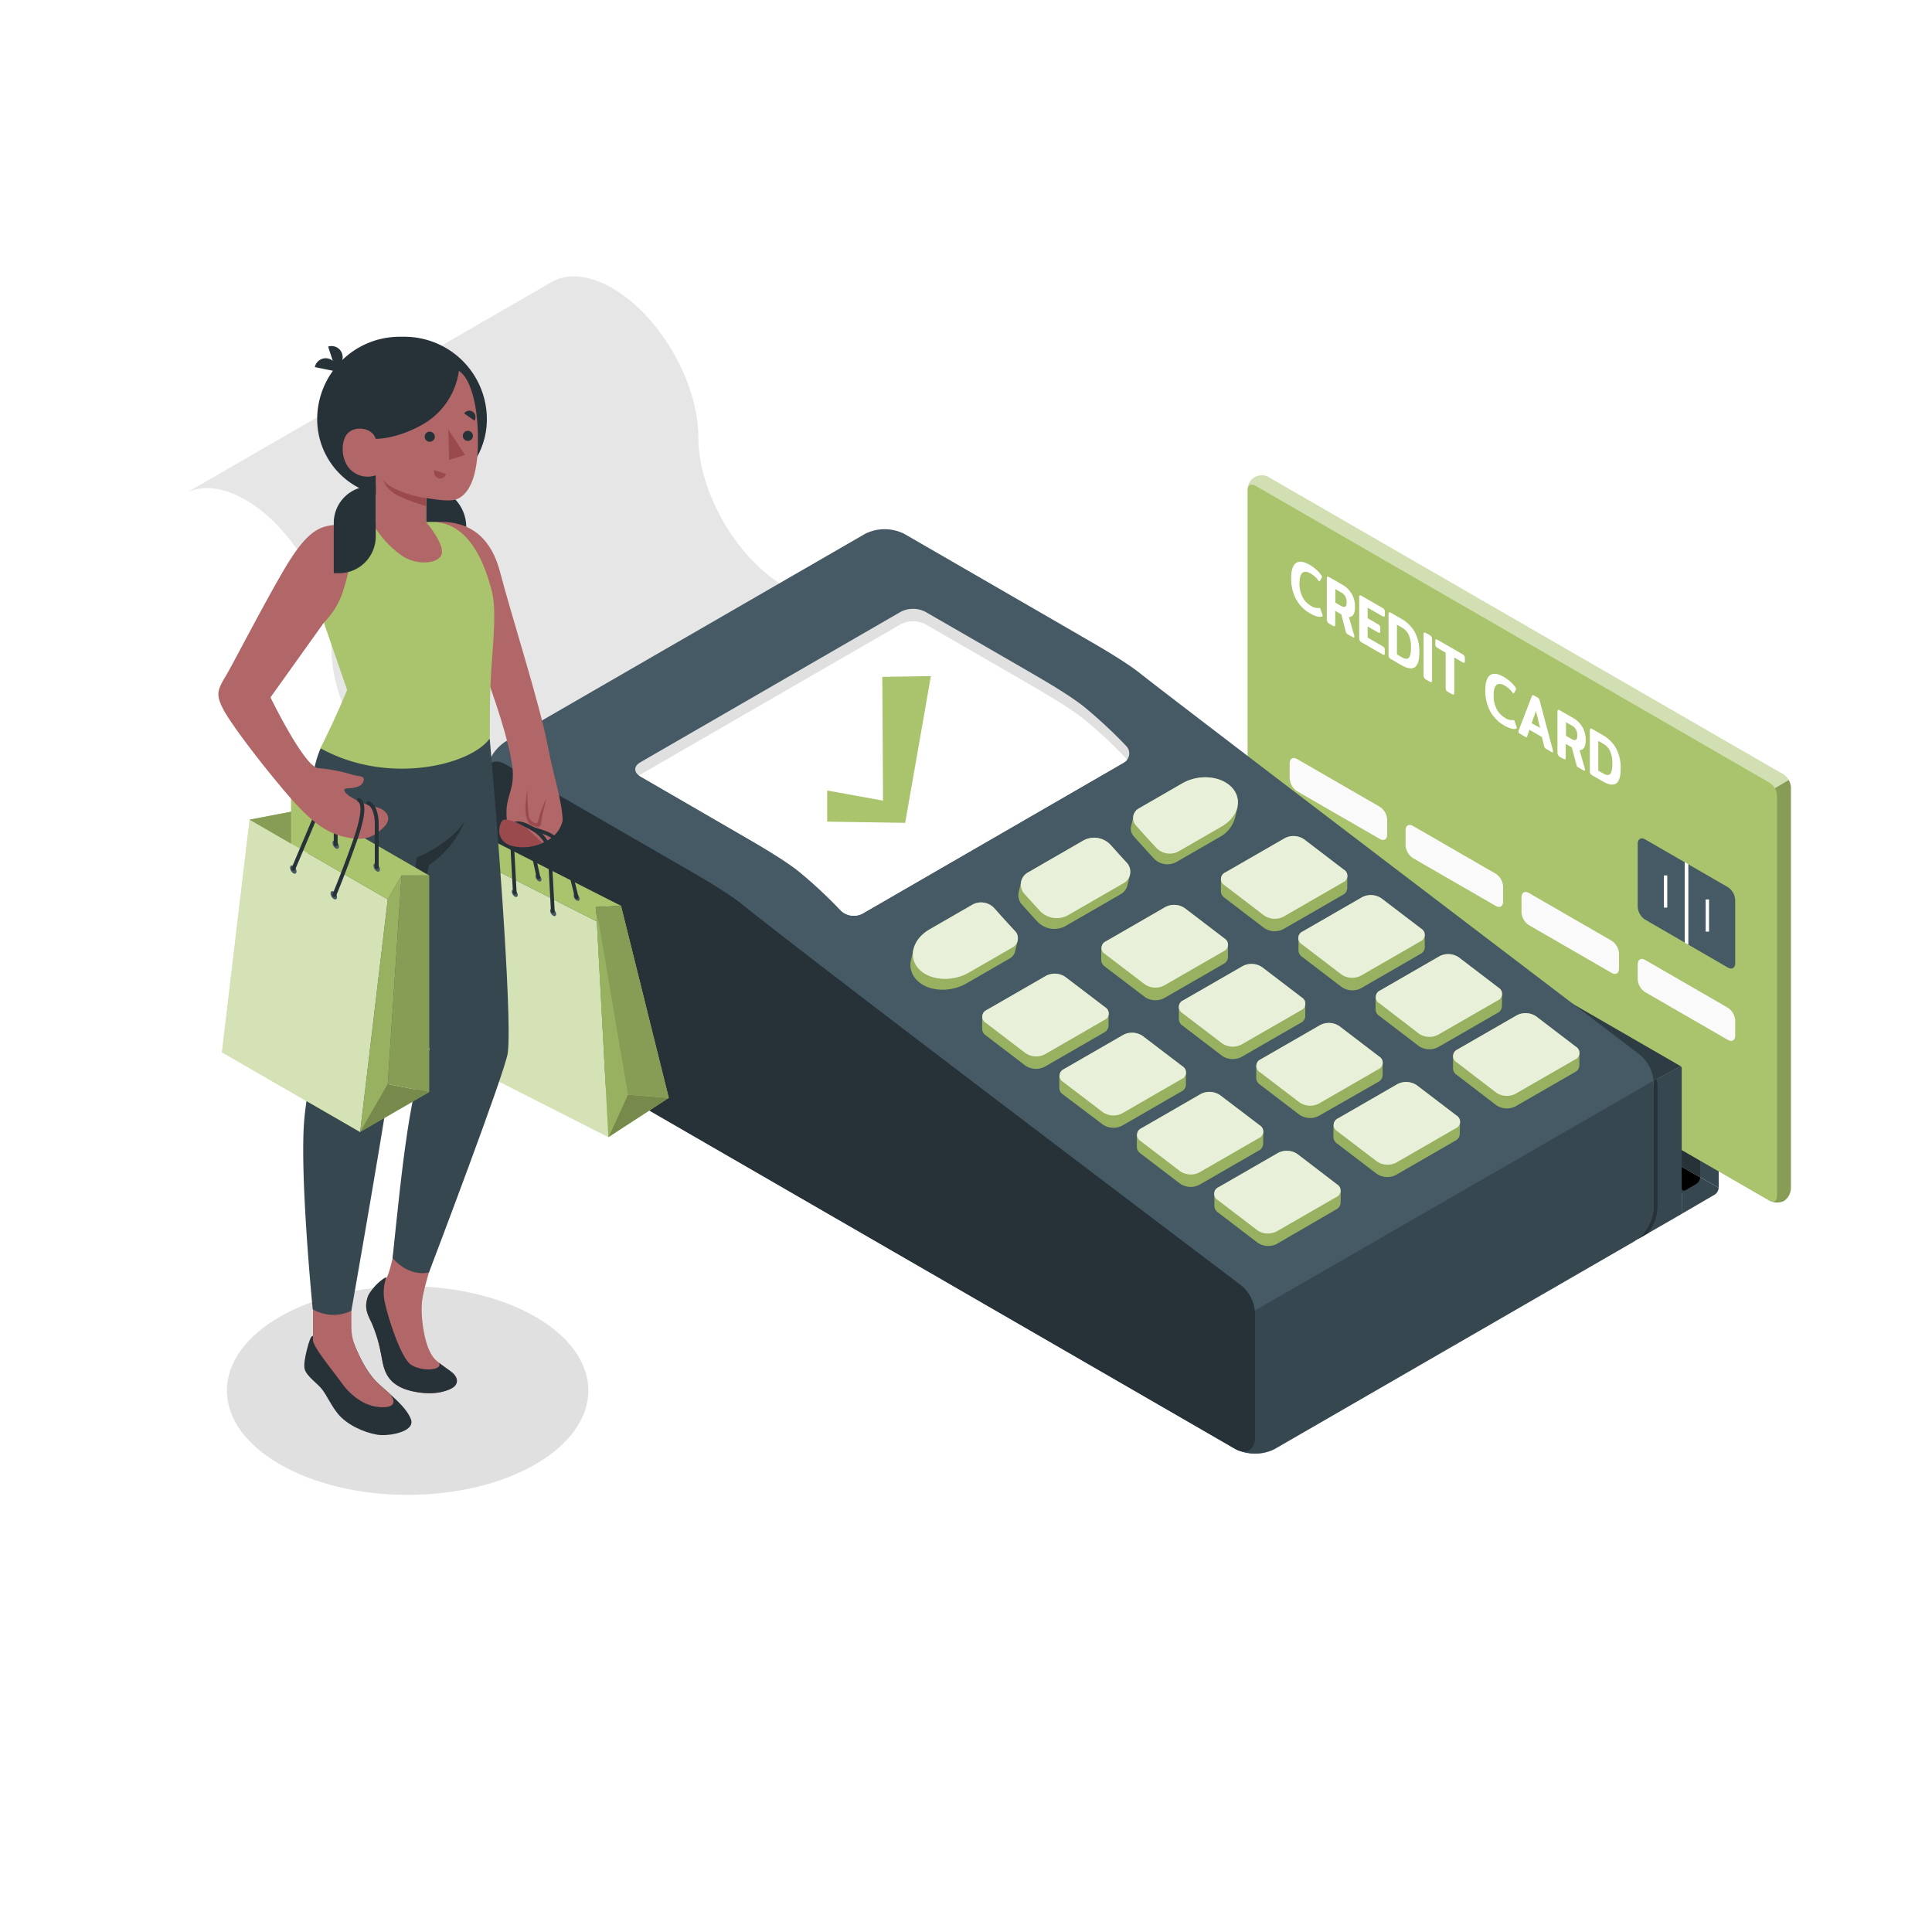 <svg class="animated" id="freepik_stories-credit-card-payment" xmlns="http://www.w3.org/2000/svg" xmlns:xlink="http://www.w3.org/1999/xlink" viewBox="0 0 500 500" version="1.1" xmlns:svgjs="http://svgjs.com/svgjs"><style>svg#freepik_stories-credit-card-payment:not(.animated) .animable {opacity: 0;}svg#freepik_stories-credit-card-payment.animated #freepik--Device--inject-7 {animation: 1s 1 forwards cubic-bezier(.36,-0.01,.5,1.38) slideRight,3s Infinite  linear shake;animation-delay: 0s,1s;}            @keyframes slideRight {                0% {                    opacity: 0;                    transform: translateX(30px);                }                100% {                    opacity: 1;                    transform: translateX(0);                }            }                    @keyframes shake {                10%, 90% {                    transform: translate3d(-1px, 0, 0);                  }                  20%, 80% {                    transform: translate3d(2px, 0, 0);                  }                  30%, 50%, 70% {                    transform: translate3d(-4px, 0, 0);                  }                  40%, 60% {                    transform: translate3d(4px, 0, 0);                  }            }        .animator-hidden { display: none; }</style><g id="freepik--Floor--inject-7" style="transform-origin: 251.85px 327.38px 0px;" class="animable animator-hidden"><ellipse id="freepik--floor--inject-7" cx="251.85" cy="327.38" rx="220.66" ry="120.67" style="fill: rgb(245, 245, 245); transform-origin: 251.85px 327.38px 0px;" class="animable"></ellipse></g><g id="freepik--Shadow--inject-7" style="transform-origin: 105.49px 359.87px 0px;" class="animable"><ellipse id="freepik--shadow--inject-7" cx="105.49" cy="359.87" rx="46.77" ry="27" style="fill: rgb(224, 224, 224); transform-origin: 105.49px 359.87px 0px;" class="animable"></ellipse></g><g id="freepik--Device--inject-7" style="transform-origin: 255.81px 223.877px 0px;" class="animable animator-active"><g id="freepik--device--inject-7" style="transform-origin: 255.81px 223.877px 0px;" class="animable"><path d="M48.13,127.6c4-2.11,9.43-1.7,15.41,1.76a37.34,37.34,0,0,1,7.8,6.14c8.45,8.52,14.45,21.39,14.45,32.41,0,14.21,10,31.47,22.27,38.58l22.27,12.85,94.91-54.78L203,151.7c-12.29-7.09-22.27-24.37-22.27-38.57s-10-31.46-22.27-38.56c-6-3.49-11.54-3.86-15.55-1.66v0l-.54.3L111.06,91.3l-5,2.85Z" style="fill: rgb(230, 230, 230); transform-origin: 136.685px 145.439px 0px;" id="elrn14jzjgl4s" class="animable"></path><path d="M329.47,204h0a.67.67,0,0,0-.74,0L326,205.59a2.28,2.28,0,0,0-1,1.77v32.07L440,304.68l4.53-34.29Z" style="fill: rgb(38, 50, 56); transform-origin: 384.765px 254.284px 0px;" id="ellzlq9x6q14h" class="animable"></path><path d="M444.48,270.35a.75.75,0,0,0-.69.1L441,272a1.93,1.93,0,0,0-.72.75L325.25,206.34a2.16,2.16,0,0,1,.72-.75l2.75-1.58a.67.67,0,0,1,.74,0h0Z" style="fill: rgb(69, 90, 100); transform-origin: 384.865px 238.324px 0px;" id="eld3e0zkol0hf" class="animable"></path><path d="M443.79,270.44,441,272a2.26,2.26,0,0,0-1,1.77v30.88l4.8,2.74V271C444.81,270.38,444.35,270.12,443.79,270.44Z" style="fill: rgb(55, 71, 79); transform-origin: 442.4px 288.846px 0px;" id="elnbanabht5he" class="animable"></path><polygon points="440.01 304.68 440.01 306.79 432.82 309.99 317.76 243.55 324.95 239.43 440.01 304.68" id="elhvi5aygoyfa" style="transform-origin: 378.885px 274.71px 0px;" class="animable"></polygon><path d="M435.22,314.15l8.57-5a2.25,2.25,0,0,0,1-1.77l-4.8-2.74a2.24,2.24,0,0,1-1,1.77L436.24,308c-.56.32-1,.06-1-.59Z" style="fill: rgb(55, 71, 79); transform-origin: 440.005px 309.395px 0px;" id="eliz7hm70f3zj" class="animable"></path><g id="freepik--Cards--inject-7" style="transform-origin: 393.204px 217.125px 0px;" class="animable"><path d="M461.69,310.81a4.15,4.15,0,0,0,1.8-3.26V203.78a4.24,4.24,0,0,0-1.92-3.33L328.45,123.59a3.61,3.61,0,0,0-5.53,3.19V230.55a4.25,4.25,0,0,0,1.93,3.33L458,310.74A4.14,4.14,0,0,0,461.69,310.81Z" style="fill: #A9C46C; transform-origin: 393.204px 217.123px 0px;" id="eln33wpz79inr" class="animable"></path><path d="M459.89,205.86V309.63c0,1.22-.86,1.72-1.92,1.11L324.85,233.88a4.25,4.25,0,0,1-1.93-3.33V126.78c0-1.22.87-1.72,1.93-1.11L458,202.53A4.24,4.24,0,0,1,459.89,205.86Z" style="fill: #A9C46C; transform-origin: 391.405px 218.205px 0px;" id="eld6pg4k6dxhc" class="animable"></path><g id="el5god4pc9w2h"><path d="M463.49,203.78V307.55a4.15,4.15,0,0,1-1.8,3.26,4.08,4.08,0,0,1-3.31.11c.86.28,1.51-.22,1.51-1.29V205.85a4,4,0,0,0-.56-1.89l3.59-2.08A3.91,3.91,0,0,1,463.49,203.78Z" style="opacity: 0.2; transform-origin: 460.935px 256.549px 0px;" class="animable" id="el64ss7pwpwtn"></path></g><path d="M449.07,232.91v16.37c0,1.23-.86,1.72-1.92,1.11L425.76,238a4.24,4.24,0,0,1-1.92-3.32V218.34c0-1.22.86-1.72,1.92-1.11l21.39,12.35A4.24,4.24,0,0,1,449.07,232.91Z" style="fill: rgb(69, 90, 100); transform-origin: 436.455px 233.811px 0px;" id="eljrq6vetwrmg" class="animable"></path><g style="clip-path: url(&quot;#freepik--clip-path--inject-7&quot;); transform-origin: 436.455px 233.83px 0px;" id="el68v8ikv5y28" class="animable"><g id="el8jpiwtp12ao"><rect x="436.02" y="210.92" width="0.87" height="37.46" style="fill: rgb(255, 255, 255); transform-origin: 436.455px 229.65px 0px; transform: rotate(-59.98deg);" class="animable" id="el2uo13rz3qui"></rect></g><rect x="441.43" y="232.77" width="0.87" height="8.34" style="fill: rgb(255, 255, 255); transform-origin: 441.865px 236.94px 0px;" id="elx9ligf8oaf8" class="animable"></rect><rect x="430.62" y="226.56" width="0.87" height="8.33" style="fill: rgb(255, 255, 255); transform-origin: 431.055px 230.725px 0px;" id="el22g3tcopqqt" class="animable"></rect><g id="elje2p92wo0w"><rect x="436.02" y="219.28" width="0.87" height="37.46" style="fill: rgb(255, 255, 255); transform-origin: 436.455px 238.01px 0px; transform: rotate(-59.98deg);" class="animable" id="elqvzuo3xdu"></rect></g></g><path d="M449.07,264.13V268c0,1.23-.86,1.72-1.92,1.11l-21.39-12.35a4.24,4.24,0,0,1-1.92-3.32v-3.89c0-1.23.86-1.72,1.92-1.11l21.39,12.35A4.24,4.24,0,0,1,449.07,264.13Z" style="fill: rgb(250, 250, 250); transform-origin: 436.455px 258.775px 0px;" id="elg0poyuhvyee" class="animable"></path><path d="M419,246.78v3.89c0,1.22-.86,1.72-1.92,1.11l-21.39-12.35a4.24,4.24,0,0,1-1.92-3.33v-3.88c0-1.23.86-1.73,1.92-1.11l21.39,12.35A4.24,4.24,0,0,1,419,246.78Z" style="fill: rgb(250, 250, 250); transform-origin: 406.385px 241.442px 0px;" id="elmaxa89eve6k" class="animable"></path><path d="M389,229.44v3.89c0,1.22-.86,1.72-1.92,1.11l-21.39-12.35a4.24,4.24,0,0,1-1.92-3.33v-3.89c0-1.22.86-1.72,1.92-1.11l21.39,12.35A4.26,4.26,0,0,1,389,229.44Z" style="fill: rgb(250, 250, 250); transform-origin: 376.385px 224.1px 0px;" id="elbm33eno9wn8" class="animable"></path><path d="M359,212.1V216c0,1.23-.86,1.73-1.92,1.11l-21.39-12.34a4.27,4.27,0,0,1-1.92-3.33v-3.89c0-1.22.86-1.72,1.92-1.11l21.39,12.35A4.24,4.24,0,0,1,359,212.1Z" style="fill: rgb(250, 250, 250); transform-origin: 346.385px 206.778px 0px;" id="elfh00mnhfrxr" class="animable"></path><g id="elpgujekpkdos"><path d="M345.7,216.79l4.91,2.83a2.57,2.57,0,0,1,1.15,2v1.5c0,.73-.52,1-1.15.66L345.7,221a2.56,2.56,0,0,1-1.15-2v-1.5C344.55,216.72,345.07,216.42,345.7,216.79Z" style="opacity: 0.15; transform-origin: 348.155px 220.279px 0px;" class="animable" id="eltbnr9hvvl3"></path></g><g id="elhpedfn8tbc"><path d="M334.89,210.55l4.9,2.83a2.55,2.55,0,0,1,1.16,2v1.5c0,.74-.52,1-1.16.67l-4.9-2.83a2.54,2.54,0,0,1-1.15-2v-1.5C333.74,210.48,334.25,210.18,334.89,210.55Z" style="opacity: 0.15; transform-origin: 337.345px 214.041px 0px;" class="animable" id="elh1axuf6g744"></path></g><g id="elntrv69ugfzo"><path d="M396.79,256.69l-61-35.24c-1.06-.61-1.92-.12-1.92,1.11v1.8a4.24,4.24,0,0,0,1.92,3.33l61,35.24c1.06.61,1.92.12,1.92-1.11V260A4.24,4.24,0,0,0,396.79,256.69Z" style="opacity: 0.15; transform-origin: 366.29px 242.19px 0px;" class="animable" id="elsmgm708cqs"></path></g><path d="M335.41,155.05a11.16,11.16,0,0,1-1.26-5.38c0-2,.41-3.34,1.23-3.94s2-.44,3.54.44a10.32,10.32,0,0,1,1.75,1.27,8,8,0,0,1,1.33,1.5.64.64,0,0,1,.13.36.38.38,0,0,1-.08.25l-.46.81c-.06.09-.12.12-.18.08a.8.8,0,0,1-.23-.23,6.62,6.62,0,0,0-2-1.79c-.91-.52-1.62-.58-2.12-.17s-.75,1.3-.75,2.68a7.64,7.64,0,0,0,.78,3.57,5.52,5.52,0,0,0,2.15,2.28,3.23,3.23,0,0,0,2.09.57.4.4,0,0,1,.23,0q.09,0,.18.3l.52,1.48a.93.93,0,0,1,.05.24c0,.07-.05.13-.16.17-.69.26-1.75,0-3.19-.85A9.24,9.24,0,0,1,335.41,155.05Z" style="fill: rgb(255, 255, 255); transform-origin: 338.229px 152.504px 0px;" id="eltmxydwava2" class="animable"></path><path d="M343.52,160.89a1.3,1.3,0,0,1-.14-.65V149.78c0-.25,0-.42.14-.5s.24-.05.45.07l3.35,1.93a6.36,6.36,0,0,1,3.35,5.86,3.7,3.7,0,0,1-.39,1.89,1.31,1.31,0,0,1-1.18.65l1.39,4.86a.93.93,0,0,1,0,.27c0,.21-.09.26-.28.15l-1.47-.84a1.06,1.06,0,0,1-.27-.22.85.85,0,0,1-.16-.37L347.13,159l-1.57-.91v3.46a.67.67,0,0,1-.13.49c-.09.08-.25,0-.47-.08l-1-.57A1.08,1.08,0,0,1,343.52,160.89Zm3.48-4.11c.5.29.88.36,1.13.23s.38-.52.38-1.13a3.09,3.09,0,0,0-.35-1.53,2.59,2.59,0,0,0-1-1l-1.57-.91v3.52Z" style="fill: rgb(255, 255, 255); transform-origin: 347.028px 157.126px 0px;" id="ellxvw6d8xw" class="animable"></path><path d="M351.9,165.73a1.3,1.3,0,0,1-.14-.65V154.62c0-.26,0-.42.14-.5s.24-.05.45.07l5.49,3.17a1.05,1.05,0,0,1,.44.42,1.43,1.43,0,0,1,.12.64v.65a.77.77,0,0,1-.12.52c-.08.07-.23,0-.44-.08l-3.9-2.25V160l2.72,1.58a1,1,0,0,1,.44.41,1.48,1.48,0,0,1,.12.65v.61a.77.77,0,0,1-.12.52c-.08.07-.22,0-.44-.08l-2.72-1.57V165l3.89,2.25a1,1,0,0,1,.43.42,1.51,1.51,0,0,1,.12.65v.64c0,.27,0,.44-.12.5s-.22,0-.43-.08l-5.48-3.16A1.08,1.08,0,0,1,351.9,165.73Z" style="fill: rgb(255, 255, 255); transform-origin: 355.082px 161.78px 0px;" id="elsflxq07gin" class="animable"></path><path d="M359.49,170.11a1.3,1.3,0,0,1-.14-.65V159c0-.25,0-.42.14-.5s.24-.05.45.07l2.78,1.61a8.93,8.93,0,0,1,3.44,3.43,10.69,10.69,0,0,1,1.17,5.22c0,2-.39,3.33-1.19,3.85s-1.93.34-3.42-.52l-2.78-1.6A1.08,1.08,0,0,1,359.49,170.11Zm3.33,0c.79.45,1.37.5,1.76.14s.58-1.24.58-2.65a7.68,7.68,0,0,0-.58-3.31,4.26,4.26,0,0,0-1.76-1.88l-1.29-.75v7.7Z" style="fill: rgb(255, 255, 255); transform-origin: 363.342px 165.713px 0px;" id="elbdqvwkk9v8v" class="animable"></path><path d="M368.56,175.35a1.34,1.34,0,0,1-.14-.66V164.24c0-.26,0-.42.14-.5s.24-.05.45.07l1,.57a1.2,1.2,0,0,1,.47.45,1.63,1.63,0,0,1,.13.67V176a.7.7,0,0,1-.13.5c-.09.07-.25.05-.47-.08l-1-.57A1.14,1.14,0,0,1,368.56,175.35Z" style="fill: rgb(255, 255, 255); transform-origin: 369.517px 170.118px 0px;" id="el0ftuhh0t37dd" class="animable"></path><path d="M374.28,178.65a1.39,1.39,0,0,1-.14-.65v-9.08L372,167.67a1,1,0,0,1-.43-.42,1.43,1.43,0,0,1-.12-.64V166a.77.77,0,0,1,.12-.52c.08-.07.22,0,.43.08l6.53,3.77a1.17,1.17,0,0,1,.45.43,1.56,1.56,0,0,1,.12.66V171c0,.26,0,.42-.12.49s-.24,0-.45-.08l-2.17-1.25v9.08c0,.26,0,.42-.13.49s-.25,0-.47-.09l-1-.56A1.16,1.16,0,0,1,374.28,178.65Z" style="fill: rgb(255, 255, 255); transform-origin: 375.272px 172.605px 0px;" id="elvw8eldbnjzs" class="animable"></path><path d="M385.65,184.05a11.15,11.15,0,0,1-1.26-5.37c0-2,.41-3.35,1.23-3.94s2-.45,3.54.44a10.27,10.27,0,0,1,1.75,1.26,8.73,8.73,0,0,1,1.33,1.5.66.66,0,0,1,.13.36.36.36,0,0,1-.08.25l-.46.81c-.06.1-.12.13-.19.09a1.09,1.09,0,0,1-.22-.24,6.64,6.64,0,0,0-2-1.78c-.9-.53-1.61-.58-2.11-.17s-.76,1.3-.76,2.67a7.66,7.66,0,0,0,.79,3.58,5.64,5.64,0,0,0,2.15,2.28,3.34,3.34,0,0,0,2.09.57.3.3,0,0,1,.22,0,.64.64,0,0,1,.19.3l.51,1.48a.69.69,0,0,1,.06.24c0,.07-.06.13-.16.18-.69.26-1.75,0-3.19-.86A9.18,9.18,0,0,1,385.65,184.05Z" style="fill: rgb(255, 255, 255); transform-origin: 388.474px 181.52px 0px;" id="elf4j3hotpbi" class="animable"></path><path d="M393,189.36a1.18,1.18,0,0,1,0-.25l3.43-8.9c.06-.17.13-.27.2-.3a.41.41,0,0,1,.33.07l1,.56a.85.85,0,0,1,.32.3,2.28,2.28,0,0,1,.2.53l3.42,12.85a1.25,1.25,0,0,1,0,.31c0,.2-.08.25-.24.16l-1.6-.93a.9.9,0,0,1-.27-.23,1.15,1.15,0,0,1-.15-.38l-.61-2.43-3.21-1.86-.6,1.74c0,.12-.09.18-.15.2a.36.36,0,0,1-.27-.07l-1.6-.93A.46.46,0,0,1,393,189.36Zm5.57-1L397.5,184l-1.11,3.17Z" style="fill: rgb(255, 255, 255); transform-origin: 397.452px 187.317px 0px;" id="elq4moj6wfz6" class="animable"></path><path d="M403.21,195.35a1.28,1.28,0,0,1-.14-.65V184.25c0-.26,0-.43.14-.5s.24-.06.45.07l3.35,1.93a6.32,6.32,0,0,1,3.36,5.85,3.69,3.69,0,0,1-.4,1.89,1.31,1.31,0,0,1-1.18.65l1.39,4.86a.93.93,0,0,1,0,.27c0,.21-.09.26-.28.16l-1.47-.85a.89.89,0,0,1-.27-.22A1,1,0,0,1,408,198l-1.22-4.58-1.57-.91V196a.71.71,0,0,1-.13.5c-.09.07-.25,0-.47-.09l-1-.57A1.08,1.08,0,0,1,403.21,195.35Zm3.48-4.11c.5.29.88.37,1.13.23s.38-.51.38-1.12a3.1,3.1,0,0,0-.35-1.54,2.59,2.59,0,0,0-1-1l-1.57-.91v3.53Z" style="fill: rgb(255, 255, 255); transform-origin: 406.722px 191.593px 0px;" id="elmt8h7q1uw7e" class="animable"></path><path d="M411.59,200.19a1.39,1.39,0,0,1-.14-.65V189.09a.69.69,0,0,1,.14-.51c.09-.07.24-.05.45.07l2.78,1.61a8.93,8.93,0,0,1,3.44,3.43,10.69,10.69,0,0,1,1.17,5.22c0,2.05-.39,3.33-1.19,3.85s-1.93.34-3.42-.52l-2.78-1.6A1.08,1.08,0,0,1,411.59,200.19Zm3.34,0c.78.45,1.37.5,1.75.14s.59-1.24.59-2.65a7.66,7.66,0,0,0-.59-3.31,4.24,4.24,0,0,0-1.75-1.88l-1.3-.75v7.7Z" style="fill: rgb(255, 255, 255); transform-origin: 415.44px 195.795px 0px;" id="elpvgm2zucweo" class="animable"></path><g id="elr7s1v73tmtf"><path d="M462.92,201.88,459.33,204a4,4,0,0,0-1.36-1.43L324.84,125.67c-1-.55-1.76-.19-1.9.8a3.59,3.59,0,0,1,5.51-2.88l133.12,76.86A3.81,3.81,0,0,1,462.92,201.88Z" style="fill: rgb(250, 250, 250); opacity: 0.5; transform-origin: 392.93px 163.516px 0px;" class="animable" id="elksjfdxr318e"></path></g></g><path d="M434.92,275.93l-11.38,6.19a3.53,3.53,0,0,0-.3,1.37v36.39a.82.82,0,0,0,.21.6l-115-66.37h0a.7.7,0,0,1-.3-.65V217.06a2.28,2.28,0,0,1,1-1.77l9.95-5.76a.66.66,0,0,1,.74-.05Z" style="fill: rgb(38, 50, 56); transform-origin: 371.533px 264.935px 0px;" id="elcw3yammmq7" class="animable"></path><g id="el4hw6bobjcee"><path d="M434.93,275.92,329.76,215.18l-4.8-2.77-5.07-2.93a.66.66,0,0,0-.74.05l-9.95,5.76a2,2,0,0,0-.71.76l115.06,66.06Z" style="fill: rgb(55, 71, 79); opacity: 0.5; transform-origin: 371.71px 245.75px 0px;" class="animable" id="eld57r6lwl7tm"></path></g><path d="M423.54,282.12a3.68,3.68,0,0,0-.31,1.39V319.9c0,.65.46.91,1,.59l11-6.34V276.59a.7.7,0,0,0-.3-.66Z" style="fill: rgb(55, 71, 79); transform-origin: 429.232px 298.278px 0px;" id="elbc7l51lbopc" class="animable"></path><path d="M424.36,320.39l.39-.19,1.69-1a11.45,11.45,0,0,0,2.53-7.17V281.28a9,9,0,0,0-.25-2l-.91.5a7.72,7.72,0,0,1,.16,1.48v30.77A13.32,13.32,0,0,1,424.36,320.39Z" style="fill: rgb(38, 50, 56); transform-origin: 426.665px 299.835px 0px;" id="elamualc3u41t" class="animable"></path><path d="M295.34,174.48c-3.88-3.14-10.94-7.21-15.28-9.71-7.3-4.23-34.59-20-46-26.59a11.29,11.29,0,0,0-10.22,0l-93,53.72a11.33,11.33,0,0,0-5.11,8.85V257a11.36,11.36,0,0,0,5.11,8.86L319.69,375a11.35,11.35,0,0,0,10.22,0l93-53.7A11.36,11.36,0,0,0,428,312.4V280.7a10,10,0,0,0-3.94-8C402.72,256.49,301.54,179.49,295.34,174.48Z" style="fill: rgb(69, 90, 100); transform-origin: 276.865px 256.586px 0px;" id="el9p0lpjnlhva" class="animable"></path><path d="M428,312.4V281.63a7.9,7.9,0,0,0-.22-1.84L324.54,339.3a9,9,0,0,1,.25,1.95V372c0,3-1.9,4.31-4.36,3.31l.07,0c.23.1.46.19.7.27l.46.14c.25.07.5.13.76.18s.34.06.51.09l.77.1.58,0,.73,0,.65,0,.66-.05c.24,0,.48-.08.72-.13l.56-.1c.26-.07.52-.16.77-.24s.3-.08.44-.14a7.53,7.53,0,0,0,.95-.45.61.61,0,0,0,.14-.07l93-53.7,1.34-.76A12.37,12.37,0,0,0,428,312.4Z" style="fill: rgb(55, 71, 79); transform-origin: 374.215px 327.94px 0px;" id="elzowpl5y8fab" class="animable"></path><path d="M192.12,234.09c17.44,14.08,108.52,83,128.7,98.26a10,10,0,0,1,4,8V372c0,3.25-2.3,4.58-5.11,3L130.79,265.9a11.36,11.36,0,0,1-5.11-8.86V200.75c0-3.25,2.3-4.58,5.11-2.95l46,26.56C181.16,226.87,188.22,230.94,192.12,234.09Z" style="fill: rgb(38, 50, 56); transform-origin: 225.25px 286.384px 0px;" id="elzw1vnec5ra" class="animable"></path><path d="M191.56,215.86c4.34,2.5,11.4,6.57,15.31,9.73a119.5,119.5,0,0,1,10.72,10,4.86,4.86,0,0,0,5.65.82l67.48-39a2.72,2.72,0,0,0,.64-4.45,120.36,120.36,0,0,0-10.75-10c-3.89-3.14-10.95-7.2-15.29-9.71-8.26-4.78-17.53-10.13-25.88-14.94a7,7,0,0,0-6.29,0L165.7,197.29c-1.73,1-1.73,2.63,0,3.63Z" style="fill: rgb(224, 224, 224); transform-origin: 228.323px 197.266px 0px;" id="elzvtkcunr15" class="animable"></path><path d="M233.15,161.53a7,7,0,0,1,6.29,0c8.35,4.81,17.62,10.16,25.88,14.94,4.34,2.51,11.4,6.58,15.29,9.72a120.19,120.19,0,0,1,10.75,10,3.12,3.12,0,0,1,.33.41,3.22,3.22,0,0,1-1,.85l-67.48,39a4.86,4.86,0,0,1-5.65-.82,119.5,119.5,0,0,0-10.72-10c-3.91-3.16-11-7.23-15.31-9.73L165.7,200.92c-.12-.07-.21-.15-.31-.22a2.44,2.44,0,0,1,.31-.22Z" style="fill: rgb(255, 255, 255); transform-origin: 228.54px 198.896px 0px;" id="elwinzuv8aoj9" class="animable"></path><polygon points="234.26 212.95 214.07 212.64 214.07 204.58 228.53 207.2 228.34 175.17 240.91 174.97 234.26 212.95" style="fill: #A9C46C; transform-origin: 227.49px 193.96px 0px;" id="elrq7o4zga2q" class="animable"></polygon><path d="M292.73,213.82h0l.67-2.78,2.8-.23,9.15-5.28c4.34-2.5,10.09-2,12.89,1.11a5.67,5.67,0,0,1,1.27,2.27l.79-.07-.71,2.95h0a8.18,8.18,0,0,1-4.05,4.9l-11.14,6.42a4.82,4.82,0,0,1-5.65-.81c-1.76-1.88-3.52-3.83-5.28-5.81A2.92,2.92,0,0,1,292.73,213.82Z" style="fill: #A9C46C; transform-origin: 306.479px 213.809px 0px;" id="el1saa6dr190r" class="animable"></path><g id="el4tctp3cxxom"><path d="M292.73,213.82h0l.67-2.78,2.8-.23,9.15-5.28c4.34-2.5,10.09-2,12.89,1.11a5.67,5.67,0,0,1,1.27,2.27l.79-.07-.71,2.95h0a8.18,8.18,0,0,1-4.05,4.9l-11.14,6.42a4.82,4.82,0,0,1-5.65-.81c-1.76-1.88-3.52-3.83-5.28-5.81A2.92,2.92,0,0,1,292.73,213.82Z" style="opacity: 0.1; transform-origin: 306.479px 213.809px 0px;" class="animable" id="eler33dm5czpm"></path></g><path d="M305,220.34l11.14-6.43c4.35-2.51,5.51-7,2.71-10.06s-8.55-3.61-12.89-1.11l-11.14,6.43a2.85,2.85,0,0,0-.75,4.54q2.64,3,5.29,5.81A4.81,4.81,0,0,0,305,220.34Z" style="fill: #A9C46C; transform-origin: 306.813px 211.035px 0px;" id="el2lk91q0jeub" class="animable"></path><path d="M235.76,248.48l0,0,.68-2.82.79-.07a9.75,9.75,0,0,1,2.7-2.25l11.14-6.43a4.65,4.65,0,0,1,5.56.9c1.73,1.95,3.46,3.87,5.19,5.73l1.57-.13-.71,2.93h0a2.94,2.94,0,0,1-1.4,1.72l-11.14,6.43c-4.35,2.51-10.22,2.11-13-1A5.48,5.48,0,0,1,235.76,248.48Z" style="fill: #A9C46C; transform-origin: 249.506px 246.246px 0px;" id="elh4wtb8zk89s" class="animable"></path><g id="eltjzhv633qs"><path d="M235.76,248.48l0,0,.68-2.82.79-.07a9.75,9.75,0,0,1,2.7-2.25l11.14-6.43a4.65,4.65,0,0,1,5.56.9c1.73,1.95,3.46,3.87,5.19,5.73l1.57-.13-.71,2.93h0a2.94,2.94,0,0,1-1.4,1.72l-11.14,6.43c-4.35,2.51-10.22,2.11-13-1A5.48,5.48,0,0,1,235.76,248.48Z" style="opacity: 0.1; transform-origin: 249.506px 246.246px 0px;" class="animable" id="eld5hhrpcfv7"></path></g><path d="M250.77,251.69l11.14-6.43a2.73,2.73,0,0,0,.64-4.45c-1.76-1.89-3.51-3.83-5.27-5.81a4.65,4.65,0,0,0-5.56-.91l-11.14,6.43c-4.34,2.51-5.65,7.09-2.84,10.18S246.43,254.19,250.77,251.69Z" style="fill: #A9C46C; transform-origin: 249.841px 243.435px 0px;" id="el6g89tqxukja" class="animable"></path><path d="M263.64,230.88h0l.66-2.75,2.14-.14,13.33-7.7a5.82,5.82,0,0,1,6.95,1.13q2,2.28,4.05,4.47a3.91,3.91,0,0,1,.36.47l1.33-.08-.69,2.87,0,0a3.6,3.6,0,0,1-1.78,2.29l-14.29,8.24a6,6,0,0,1-7.05-1c-1.35-1.46-2.71-2.95-4.06-4.47A3.66,3.66,0,0,1,263.64,230.88Z" style="fill: #A9C46C; transform-origin: 278.008px 230.004px 0px;" id="elp5bgq0v3ax9" class="animable"></path><g id="elm89wvcw96m"><path d="M263.64,230.88h0l.66-2.75,2.14-.14,13.33-7.7a5.82,5.82,0,0,1,6.95,1.13q2,2.28,4.05,4.47a3.91,3.91,0,0,1,.36.47l1.33-.08-.69,2.87,0,0a3.6,3.6,0,0,1-1.78,2.29l-14.29,8.24a6,6,0,0,1-7.05-1c-1.35-1.46-2.71-2.95-4.06-4.47A3.66,3.66,0,0,1,263.64,230.88Z" style="opacity: 0.1; transform-origin: 278.008px 230.004px 0px;" class="animable" id="elbt3bou847u"></path></g><path d="M265.22,231.42c1.35,1.52,2.71,3,4.06,4.47a6,6,0,0,0,7.05,1l14.29-8.24a3.42,3.42,0,0,0,.81-5.56c-1.35-1.46-2.7-3-4.05-4.48a5.81,5.81,0,0,0-6.95-1.12l-14.28,8.24A3.56,3.56,0,0,0,265.22,231.42Z" style="fill: #A9C46C; transform-origin: 278.351px 227.206px 0px;" id="elxv39tg8dki" class="animable"></path><g id="elryn2e170cv"><g style="opacity: 0.75; transform-origin: 278.313px 227.244px 0px;" class="animable" id="elefq4nvcaytb"><path d="M305,220.34l11.14-6.43c4.35-2.51,5.51-7,2.71-10.06s-8.55-3.61-12.89-1.11l-11.14,6.43a2.85,2.85,0,0,0-.75,4.54q2.64,3,5.29,5.81A4.81,4.81,0,0,0,305,220.34Z" style="fill: rgb(255, 255, 255); transform-origin: 306.813px 211.035px 0px;" id="el5ot39btbt7a" class="animable"></path><path d="M250.77,251.69l11.14-6.43a2.73,2.73,0,0,0,.64-4.45c-1.76-1.89-3.51-3.83-5.27-5.81a4.65,4.65,0,0,0-5.56-.91l-11.14,6.43c-4.34,2.51-5.65,7.09-2.84,10.18S246.43,254.19,250.77,251.69Z" style="fill: rgb(255, 255, 255); transform-origin: 249.841px 243.435px 0px;" id="el5plcew12npu" class="animable"></path><path d="M265.22,231.42c1.35,1.52,2.71,3,4.06,4.47a6,6,0,0,0,7.05,1l14.29-8.24a3.42,3.42,0,0,0,.81-5.56c-1.35-1.46-2.7-3-4.05-4.48a5.81,5.81,0,0,0-6.95-1.12l-14.28,8.24A3.56,3.56,0,0,0,265.22,231.42Z" style="fill: rgb(255, 255, 255); transform-origin: 278.351px 227.206px 0px;" id="elb8q3rnvvglg" class="animable"></path></g></g><path d="M286.89,262.28l-2.94.07-8.23-6.28a4.87,4.87,0,0,0-5-.32L258.14,263l-3.95.1v3.22h0a2.09,2.09,0,0,0,.92,1.62l10.24,7.82a4.89,4.89,0,0,0,5,.32l15.39-8.88a2,2,0,0,0,1.14-1.7h0Z" style="fill: #A9C46C; transform-origin: 270.54px 265.913px 0px;" id="elotalf1a4n6" class="animable"></path><g id="el0cq4uzv19l5v"><path d="M286.89,262.28l-2.94.07-8.23-6.28a4.87,4.87,0,0,0-5-.32L258.14,263l-3.95.1v3.22h0a2.09,2.09,0,0,0,.92,1.62l10.24,7.82a4.89,4.89,0,0,0,5,.32l15.39-8.88a2,2,0,0,0,1.14-1.7h0Z" style="opacity: 0.1; transform-origin: 270.54px 265.913px 0px;" class="animable" id="el58jpuo44o07"></path></g><path d="M255.33,261.4l15.4-8.87a4.87,4.87,0,0,1,5,.32L286,260.67a1.84,1.84,0,0,1-.22,3.31l-15.39,8.88a4.89,4.89,0,0,1-5-.32l-10.24-7.82A1.86,1.86,0,0,1,255.33,261.4Z" style="fill: #A9C46C; transform-origin: 270.574px 262.693px 0px;" id="el132aa6jjjjx" class="animable"></path><g id="elsfgqoshaaw"><path d="M255.33,261.4l15.4-8.87a4.87,4.87,0,0,1,5,.32L286,260.67a1.84,1.84,0,0,1-.22,3.31l-15.39,8.88a4.89,4.89,0,0,1-5-.32l-10.24-7.82A1.86,1.86,0,0,1,255.33,261.4Z" style="fill: rgb(255, 255, 255); opacity: 0.75; transform-origin: 270.574px 262.693px 0px;" class="animable" id="eljg0yxeymbes"></path></g><path d="M347,308.11l-2.94.08-8.23-6.29a4.89,4.89,0,0,0-5-.32l-12.59,7.26-3.95.09v3.22h0a2.06,2.06,0,0,0,.92,1.62l10.24,7.82a4.87,4.87,0,0,0,5,.32L345.8,313a2,2,0,0,0,1.13-1.71h0Z" style="fill: #A9C46C; transform-origin: 330.645px 311.747px 0px;" id="elezj7fwki9f8" class="animable"></path><g id="elby61fnfs3g6"><path d="M347,308.11l-2.94.08-8.23-6.29a4.89,4.89,0,0,0-5-.32l-12.59,7.26-3.95.09v3.22h0a2.06,2.06,0,0,0,.92,1.62l10.24,7.82a4.87,4.87,0,0,0,5,.32L345.8,313a2,2,0,0,0,1.13-1.71h0Z" style="opacity: 0.1; transform-origin: 330.645px 311.747px 0px;" class="animable" id="elbado3jmt26n"></path></g><path d="M315.39,307.23l15.4-8.87a4.89,4.89,0,0,1,5,.32L346,306.5a1.85,1.85,0,0,1-.22,3.32l-15.4,8.87a4.87,4.87,0,0,1-5-.32l-10.24-7.82A1.86,1.86,0,0,1,315.39,307.23Z" style="fill: #A9C46C; transform-origin: 330.583px 308.527px 0px;" id="elxmfd1p0x8s" class="animable"></path><g id="eldpupf7m6ha5"><path d="M315.39,307.23l15.4-8.87a4.89,4.89,0,0,1,5,.32L346,306.5a1.85,1.85,0,0,1-.22,3.32l-15.4,8.87a4.87,4.87,0,0,1-5-.32l-10.24-7.82A1.86,1.86,0,0,1,315.39,307.23Z" style="fill: rgb(255, 255, 255); opacity: 0.75; transform-origin: 330.583px 308.527px 0px;" class="animable" id="elvann0la6fvf"></path></g><path d="M306.91,277.56l-2.94.07-8.23-6.28a4.89,4.89,0,0,0-5-.33l-12.59,7.26-4,.1v3.22h0a2.11,2.11,0,0,0,.92,1.62L285.38,291a4.89,4.89,0,0,0,5,.33l15.39-8.88a2,2,0,0,0,1.14-1.7h0Z" style="fill: #A9C46C; transform-origin: 290.53px 281.175px 0px;" id="el14rxcvn6em" class="animable"></path><g id="elv0u83hg1goe"><path d="M306.91,277.56l-2.94.07-8.23-6.28a4.89,4.89,0,0,0-5-.33l-12.59,7.26-4,.1v3.22h0a2.11,2.11,0,0,0,.92,1.62L285.38,291a4.89,4.89,0,0,0,5,.33l15.39-8.88a2,2,0,0,0,1.14-1.7h0Z" style="opacity: 0.1; transform-origin: 290.53px 281.175px 0px;" class="animable" id="elgbvercwigqq"></path></g><path d="M275.35,276.68l15.4-8.88a4.89,4.89,0,0,1,5,.33L306,275.94a1.85,1.85,0,0,1-.22,3.32l-15.39,8.88a4.89,4.89,0,0,1-5-.33L275.14,280A1.86,1.86,0,0,1,275.35,276.68Z" style="fill: #A9C46C; transform-origin: 290.574px 277.97px 0px;" id="el281twarhodg" class="animable"></path><g id="el1jq5mv17nl8i"><path d="M275.35,276.68l15.4-8.88a4.89,4.89,0,0,1,5,.33L306,275.94a1.85,1.85,0,0,1-.22,3.32l-15.39,8.88a4.89,4.89,0,0,1-5-.33L275.14,280A1.86,1.86,0,0,1,275.35,276.68Z" style="fill: rgb(255, 255, 255); opacity: 0.75; transform-origin: 290.574px 277.97px 0px;" class="animable" id="elu1b5adtgdze"></path></g><path d="M326.93,292.83l-2.94.08-8.23-6.29a4.89,4.89,0,0,0-5-.32l-12.59,7.26-3.95.1v3.22h0a2.06,2.06,0,0,0,.92,1.61l10.24,7.82a4.87,4.87,0,0,0,5,.32l15.39-8.87a2,2,0,0,0,1.13-1.71h0Z" style="fill: #A9C46C; transform-origin: 310.575px 296.467px 0px;" id="elfhm93olhvn" class="animable"></path><g id="ela9t6fnwgb95"><path d="M326.93,292.83l-2.94.08-8.23-6.29a4.89,4.89,0,0,0-5-.32l-12.59,7.26-3.95.1v3.22h0a2.06,2.06,0,0,0,.92,1.61l10.24,7.82a4.87,4.87,0,0,0,5,.32l15.39-8.87a2,2,0,0,0,1.13-1.71h0Z" style="opacity: 0.1; transform-origin: 310.575px 296.467px 0px;" class="animable" id="eln3nlk26wcz"></path></g><path d="M295.37,292l15.4-8.88a4.89,4.89,0,0,1,5,.32L326,291.22a1.85,1.85,0,0,1-.22,3.32l-15.39,8.87a4.87,4.87,0,0,1-5-.32l-10.24-7.82A1.85,1.85,0,0,1,295.37,292Z" style="fill: #A9C46C; transform-origin: 310.6px 293.267px 0px;" id="elz73wf941x8o" class="animable"></path><g id="elc6pfaq594bp"><path d="M295.37,292l15.4-8.88a4.89,4.89,0,0,1,5,.32L326,291.22a1.85,1.85,0,0,1-.22,3.32l-15.39,8.87a4.87,4.87,0,0,1-5-.32l-10.24-7.82A1.85,1.85,0,0,1,295.37,292Z" style="fill: rgb(255, 255, 255); opacity: 0.75; transform-origin: 310.6px 293.267px 0px;" class="animable" id="elc0qb7ocalda"></path></g><path d="M317.79,244.47l-2.94.08-8.23-6.29a4.89,4.89,0,0,0-5-.32L289,245.2l-4,.1v3.22h0a2.09,2.09,0,0,0,.92,1.61L296.26,258a4.87,4.87,0,0,0,5,.32l15.4-8.87a2,2,0,0,0,1.13-1.71h0Z" style="fill: #A9C46C; transform-origin: 301.395px 248.132px 0px;" id="ell21d3i81owj" class="animable"></path><g id="el5bjvca069x9"><path d="M317.79,244.47l-2.94.08-8.23-6.29a4.89,4.89,0,0,0-5-.32L289,245.2l-4,.1v3.22h0a2.09,2.09,0,0,0,.92,1.61L296.26,258a4.87,4.87,0,0,0,5,.32l15.4-8.87a2,2,0,0,0,1.13-1.71h0Z" style="opacity: 0.1; transform-origin: 301.395px 248.132px 0px;" class="animable" id="el7khyoufxqab"></path></g><path d="M286.23,243.6l15.4-8.88a4.89,4.89,0,0,1,5,.32l10.24,7.82a1.86,1.86,0,0,1-.21,3.32l-15.4,8.87a4.87,4.87,0,0,1-5-.32L286,246.91A1.85,1.85,0,0,1,286.23,243.6Z" style="fill: #A9C46C; transform-origin: 301.438px 244.887px 0px;" id="elteworffan5" class="animable"></path><g id="eltmhqc8a8sy"><path d="M286.23,243.6l15.4-8.88a4.89,4.89,0,0,1,5,.32l10.24,7.82a1.86,1.86,0,0,1-.21,3.32l-15.4,8.87a4.87,4.87,0,0,1-5-.32L286,246.91A1.85,1.85,0,0,1,286.23,243.6Z" style="fill: rgb(255, 255, 255); opacity: 0.75; transform-origin: 301.438px 244.887px 0px;" class="animable" id="el9x41ifuhfe6"></path></g><path d="M377.85,290.31l-2.94.07-8.23-6.29a4.91,4.91,0,0,0-5-.32L349.1,291l-4,.1v3.22h0a2.09,2.09,0,0,0,.92,1.62l10.24,7.81a4.89,4.89,0,0,0,5,.33l15.39-8.88a2,2,0,0,0,1.13-1.71h0Z" style="fill: #A9C46C; transform-origin: 361.475px 293.924px 0px;" id="el5ir73mq5sa4" class="animable"></path><g id="elfbga6vyuafp"><path d="M377.85,290.31l-2.94.07-8.23-6.29a4.91,4.91,0,0,0-5-.32L349.1,291l-4,.1v3.22h0a2.09,2.09,0,0,0,.92,1.62l10.24,7.81a4.89,4.89,0,0,0,5,.33l15.39-8.88a2,2,0,0,0,1.13-1.71h0Z" style="opacity: 0.1; transform-origin: 361.475px 293.924px 0px;" class="animable" id="els5scvm3oos"></path></g><path d="M346.29,289.43l15.4-8.88a4.89,4.89,0,0,1,5,.33l10.24,7.81a1.85,1.85,0,0,1-.22,3.32l-15.39,8.88a4.89,4.89,0,0,1-5-.33l-10.24-7.81A1.86,1.86,0,0,1,346.29,289.43Z" style="fill: #A9C46C; transform-origin: 361.509px 290.72px 0px;" id="el52zwasrfsm5" class="animable"></path><g id="eldqo0houkkrt"><path d="M346.29,289.43l15.4-8.88a4.89,4.89,0,0,1,5,.33l10.24,7.81a1.85,1.85,0,0,1-.22,3.32l-15.39,8.88a4.89,4.89,0,0,1-5-.33l-10.24-7.81A1.86,1.86,0,0,1,346.29,289.43Z" style="fill: rgb(255, 255, 255); opacity: 0.75; transform-origin: 361.509px 290.72px 0px;" class="animable" id="el0swj4azyna4a"></path></g><path d="M337.81,259.75l-2.94.08-8.23-6.29a4.87,4.87,0,0,0-5-.32l-12.59,7.25-3.95.1v3.22h0a2.09,2.09,0,0,0,.92,1.62l10.24,7.82a4.89,4.89,0,0,0,5,.32l15.4-8.87A2,2,0,0,0,337.8,263h0Z" style="fill: #A9C46C; transform-origin: 321.455px 263.383px 0px;" id="ely2djcx289n" class="animable"></path><g id="el6rix0jm29ql"><path d="M337.81,259.75l-2.94.08-8.23-6.29a4.87,4.87,0,0,0-5-.32l-12.59,7.25-3.95.1v3.22h0a2.09,2.09,0,0,0,.92,1.62l10.24,7.82a4.89,4.89,0,0,0,5,.32l15.4-8.87A2,2,0,0,0,337.8,263h0Z" style="opacity: 0.1; transform-origin: 321.455px 263.383px 0px;" class="animable" id="elbcv6hs6xiop"></path></g><path d="M306.25,258.87l15.4-8.87a4.89,4.89,0,0,1,5,.32l10.24,7.82a1.86,1.86,0,0,1-.21,3.32l-15.4,8.87a4.89,4.89,0,0,1-5-.32L306,262.19A1.86,1.86,0,0,1,306.25,258.87Z" style="fill: #A9C46C; transform-origin: 321.453px 260.165px 0px;" id="elu6rj0g4i0t" class="animable"></path><g id="elet1wt2upguu"><path d="M306.25,258.87l15.4-8.87a4.89,4.89,0,0,1,5,.32l10.24,7.82a1.86,1.86,0,0,1-.21,3.32l-15.4,8.87a4.89,4.89,0,0,1-5-.32L306,262.19A1.86,1.86,0,0,1,306.25,258.87Z" style="fill: rgb(255, 255, 255); opacity: 0.75; transform-origin: 321.453px 260.165px 0px;" class="animable" id="elne2805heja"></path></g><path d="M357.83,275l-2.94.07-8.23-6.28a4.87,4.87,0,0,0-5-.32l-12.59,7.25-3.95.1v3.22h0a2.09,2.09,0,0,0,.92,1.62l10.24,7.82a4.91,4.91,0,0,0,5,.32L356.68,280a2,2,0,0,0,1.14-1.7h0Z" style="fill: #A9C46C; transform-origin: 341.475px 278.632px 0px;" id="elcqti600xaqf" class="animable"></path><g id="el33i81hg0xzo"><path d="M357.83,275l-2.94.07-8.23-6.28a4.87,4.87,0,0,0-5-.32l-12.59,7.25-3.95.1v3.22h0a2.09,2.09,0,0,0,.92,1.62l10.24,7.82a4.91,4.91,0,0,0,5,.32L356.68,280a2,2,0,0,0,1.14-1.7h0Z" style="opacity: 0.1; transform-origin: 341.475px 278.632px 0px;" class="animable" id="elfbv2z2znxf"></path></g><path d="M326.27,274.15l15.4-8.87a4.87,4.87,0,0,1,5,.32l10.24,7.82a1.84,1.84,0,0,1-.22,3.31l-15.39,8.88a4.89,4.89,0,0,1-5-.32l-10.24-7.82A1.86,1.86,0,0,1,326.27,274.15Z" style="fill: #A9C46C; transform-origin: 341.49px 275.443px 0px;" id="el590wxr33kbk" class="animable"></path><g id="elaz4g2ish8e6"><path d="M326.27,274.15l15.4-8.87a4.87,4.87,0,0,1,5,.32l10.24,7.82a1.84,1.84,0,0,1-.22,3.31l-15.39,8.88a4.89,4.89,0,0,1-5-.32l-10.24-7.82A1.86,1.86,0,0,1,326.27,274.15Z" style="fill: rgb(255, 255, 255); opacity: 0.75; transform-origin: 341.49px 275.443px 0px;" class="animable" id="elche8vntvbtr"></path></g><path d="M348.68,226.66l-2.94.07-8.23-6.28a4.87,4.87,0,0,0-5-.32l-12.59,7.25-3.95.1v3.22h0a2.09,2.09,0,0,0,.92,1.62l10.24,7.82a4.89,4.89,0,0,0,5,.32l15.39-8.88a2,2,0,0,0,1.14-1.7h0Z" style="fill: #A9C46C; transform-origin: 332.325px 230.293px 0px;" id="elvia1i5hqwva" class="animable"></path><g id="el18lqx6ld4w6"><path d="M348.68,226.66l-2.94.07-8.23-6.28a4.87,4.87,0,0,0-5-.32l-12.59,7.25-3.95.1v3.22h0a2.09,2.09,0,0,0,.92,1.62l10.24,7.82a4.89,4.89,0,0,0,5,.32l15.39-8.88a2,2,0,0,0,1.14-1.7h0Z" style="opacity: 0.1; transform-origin: 332.325px 230.293px 0px;" class="animable" id="elf5ichkxj34j"></path></g><path d="M317.12,225.78l15.4-8.87a4.87,4.87,0,0,1,5,.32l10.24,7.82a1.84,1.84,0,0,1-.22,3.31l-15.39,8.88a4.89,4.89,0,0,1-5-.32l-10.24-7.82A1.86,1.86,0,0,1,317.12,225.78Z" style="fill: #A9C46C; transform-origin: 332.34px 227.073px 0px;" id="ellnanj4juikn" class="animable"></path><g id="elqm2sz1d129"><path d="M317.12,225.78l15.4-8.87a4.87,4.87,0,0,1,5,.32l10.24,7.82a1.84,1.84,0,0,1-.22,3.31l-15.39,8.88a4.89,4.89,0,0,1-5-.32l-10.24-7.82A1.86,1.86,0,0,1,317.12,225.78Z" style="fill: rgb(255, 255, 255); opacity: 0.75; transform-origin: 332.34px 227.073px 0px;" class="animable" id="el29ed9suvbgx"></path></g><path d="M408.74,272.49l-2.94.08-8.23-6.29a4.87,4.87,0,0,0-5-.32L380,273.21l-3.95.1v3.22h0a2.06,2.06,0,0,0,.92,1.62L387.21,286a4.87,4.87,0,0,0,5,.32l15.4-8.87a2,2,0,0,0,1.13-1.71h0Z" style="fill: #A9C46C; transform-origin: 392.395px 276.14px 0px;" id="elknglku7pvak" class="animable"></path><g id="el7am08ng0tih"><path d="M408.74,272.49l-2.94.08-8.23-6.29a4.87,4.87,0,0,0-5-.32L380,273.21l-3.95.1v3.22h0a2.06,2.06,0,0,0,.92,1.62L387.21,286a4.87,4.87,0,0,0,5,.32l15.4-8.87a2,2,0,0,0,1.13-1.71h0Z" style="opacity: 0.1; transform-origin: 392.395px 276.14px 0px;" class="animable" id="el4m7qpe2rphe"></path></g><path d="M377.18,271.61l15.4-8.87a4.89,4.89,0,0,1,5,.32l10.24,7.82a1.85,1.85,0,0,1-.22,3.32l-15.4,8.87a4.87,4.87,0,0,1-5-.32L377,274.93A1.86,1.86,0,0,1,377.18,271.61Z" style="fill: #A9C46C; transform-origin: 392.408px 272.907px 0px;" id="elbxuqrt4vnq" class="animable"></path><g id="el93pr1nw09r"><path d="M377.18,271.61l15.4-8.87a4.89,4.89,0,0,1,5,.32l10.24,7.82a1.85,1.85,0,0,1-.22,3.32l-15.4,8.87a4.87,4.87,0,0,1-5-.32L377,274.93A1.86,1.86,0,0,1,377.18,271.61Z" style="fill: rgb(255, 255, 255); opacity: 0.75; transform-origin: 392.408px 272.907px 0px;" class="animable" id="eld0cdg20o2du"></path></g><path d="M388.72,257.21l-2.94.08L377.55,251a4.89,4.89,0,0,0-5-.32L360,257.94l-4,.1v3.22h0a2.06,2.06,0,0,0,.92,1.61l10.24,7.82a4.85,4.85,0,0,0,5,.32l15.4-8.87a2,2,0,0,0,1.13-1.71h0Z" style="fill: #A9C46C; transform-origin: 372.36px 260.848px 0px;" id="el703ufn3vq0o" class="animable"></path><g id="elweadk79gny"><path d="M388.72,257.21l-2.94.08L377.55,251a4.89,4.89,0,0,0-5-.32L360,257.94l-4,.1v3.22h0a2.06,2.06,0,0,0,.92,1.61l10.24,7.82a4.85,4.85,0,0,0,5,.32l15.4-8.87a2,2,0,0,0,1.13-1.71h0Z" style="opacity: 0.1; transform-origin: 372.36px 260.848px 0px;" class="animable" id="elisvr5lqwutn"></path></g><path d="M357.16,256.34l15.4-8.88a4.89,4.89,0,0,1,5,.32l10.24,7.82a1.85,1.85,0,0,1-.22,3.32l-15.4,8.87a4.85,4.85,0,0,1-5-.32L357,259.65A1.85,1.85,0,0,1,357.16,256.34Z" style="fill: #A9C46C; transform-origin: 372.392px 257.628px 0px;" id="el9wogzdmkx4e" class="animable"></path><g id="el6olr2ntpwpn"><path d="M357.16,256.34l15.4-8.88a4.89,4.89,0,0,1,5,.32l10.24,7.82a1.85,1.85,0,0,1-.22,3.32l-15.4,8.87a4.85,4.85,0,0,1-5-.32L357,259.65A1.85,1.85,0,0,1,357.16,256.34Z" style="fill: rgb(255, 255, 255); opacity: 0.75; transform-origin: 372.392px 257.628px 0px;" class="animable" id="elt63tj8355g"></path></g><path d="M368.7,241.94l-2.94.07-8.23-6.28a4.89,4.89,0,0,0-5-.33L340,242.66l-3.95.1V246h0a2.08,2.08,0,0,0,.92,1.62l10.24,7.81a4.89,4.89,0,0,0,5,.33l15.39-8.88a2,2,0,0,0,1.13-1.7h0Z" style="fill: #A9C46C; transform-origin: 352.39px 245.58px 0px;" id="elz34b3ldk22" class="animable"></path><g id="elnkk3qd6lved"><path d="M368.7,241.94l-2.94.07-8.23-6.28a4.89,4.89,0,0,0-5-.33L340,242.66l-3.95.1V246h0a2.08,2.08,0,0,0,.92,1.62l10.24,7.81a4.89,4.89,0,0,0,5,.33l15.39-8.88a2,2,0,0,0,1.13-1.7h0Z" style="opacity: 0.1; transform-origin: 352.39px 245.58px 0px;" class="animable" id="elz02bbwpkwd"></path></g><path d="M337.14,241.06l15.4-8.88a4.89,4.89,0,0,1,5,.33l10.24,7.81a1.85,1.85,0,0,1-.22,3.32l-15.39,8.88a4.89,4.89,0,0,1-5-.33l-10.24-7.81A1.86,1.86,0,0,1,337.14,241.06Z" style="fill: #A9C46C; transform-origin: 352.359px 242.35px 0px;" id="el46e2gn8fzy" class="animable"></path><g id="elut32ete2fsg"><path d="M337.14,241.06l15.4-8.88a4.89,4.89,0,0,1,5,.33l10.24,7.81a1.85,1.85,0,0,1-.22,3.32l-15.39,8.88a4.89,4.89,0,0,1-5-.33l-10.24-7.81A1.86,1.86,0,0,1,337.14,241.06Z" style="fill: rgb(255, 255, 255); opacity: 0.75; transform-origin: 352.359px 242.35px 0px;" class="animable" id="elc91qtg1c03r"></path></g></g></g><g id="freepik--Character--inject-7" style="transform-origin: 114.795px 229.278px 0px;" class="animable"><g id="freepik--character--inject-7" style="transform-origin: 114.795px 229.278px 0px;" class="animable"><path d="M120.66,147.44h0V136.35A10.39,10.39,0,0,0,110.27,126h0v11.09A10.39,10.39,0,0,0,120.66,147.44Z" style="fill: rgb(38, 50, 56); transform-origin: 115.465px 136.72px 0px;" id="eltpf8pfuucx" class="animable"></path><polygon points="154.46 238.48 121.25 221.61 124.25 277.41 157.46 294.28 154.46 238.48" style="fill: #A9C46C; transform-origin: 139.355px 257.945px 0px;" id="el41m8cbhpjut" class="animable"></polygon><g id="elsmp7ajgsym"><polygon points="154.46 238.48 121.25 221.61 124.25 277.41 157.46 294.28 154.46 238.48" style="fill: rgb(255, 255, 255); opacity: 0.5; transform-origin: 139.355px 257.945px 0px;" class="animable" id="elripgkrrr92"></polygon></g><polygon points="157.46 294.28 173.07 284.12 160.71 234.42 154.46 238.48 157.46 294.28" style="fill: #A9C46C; transform-origin: 163.765px 264.35px 0px;" id="el3m1otp4ifrz" class="animable"></polygon><polygon points="173.07 284.12 162.47 283.32 157.46 294.28 173.07 284.12" style="fill: #A9C46C; transform-origin: 165.265px 288.8px 0px;" id="elv2sc1waz6ir" class="animable"></polygon><g id="elv5i9bg7j12o"><polygon points="173.07 284.12 162.47 283.32 157.46 294.28 173.07 284.12" style="opacity: 0.3; transform-origin: 165.265px 288.8px 0px;" class="animable" id="elartmnrvwkn"></polygon></g><polygon points="162.47 283.32 154.26 234.76 154.46 238.48 157.46 294.28 162.47 283.32" style="fill: #A9C46C; transform-origin: 158.365px 264.52px 0px;" id="el9umck0yv8i" class="animable"></polygon><g id="elbfsf5kau8j8"><polygon points="162.47 283.32 154.26 234.76 154.46 238.48 157.46 294.28 162.47 283.32" style="opacity: 0.1; transform-origin: 158.365px 264.52px 0px;" class="animable" id="elyby062b8uwq"></polygon></g><polygon points="121.25 221.61 127.69 221.27 127.49 217.55 160.71 234.42 154.26 234.76 154.46 238.48 121.25 221.61" style="fill: #A9C46C; transform-origin: 140.98px 228.015px 0px;" id="elxmx613o6e0s" class="animable"></polygon><path d="M143.93,236.54c0,.47-.3.69-.73.47a1.67,1.67,0,0,1-.82-1.26c0-.48.3-.69.73-.48A1.69,1.69,0,0,1,143.93,236.54Z" style="fill: rgb(69, 90, 100); transform-origin: 143.155px 236.142px 0px;" id="elhkzgjm42r7" class="animable"></path><path d="M134,231.58c0,.48-.3.7-.73.48a1.7,1.7,0,0,1-.82-1.26c0-.48.3-.69.73-.48A1.66,1.66,0,0,1,134,231.58Z" style="fill: rgb(69, 90, 100); transform-origin: 133.225px 231.192px 0px;" id="elmqrzi7s3k5g" class="animable"></path><path d="M150,232.59c0,.48-.3.69-.73.47a1.65,1.65,0,0,1-.82-1.26c0-.48.3-.69.73-.47A1.65,1.65,0,0,1,150,232.59Z" style="fill: rgb(69, 90, 100); transform-origin: 149.225px 232.195px 0px;" id="elfp41jq3dfhi" class="animable"></path><path d="M140.13,227.58c0,.48-.3.69-.73.48a1.66,1.66,0,0,1-.82-1.27c0-.48.3-.69.73-.47A1.67,1.67,0,0,1,140.13,227.58Z" style="fill: rgb(69, 90, 100); transform-origin: 139.355px 227.187px 0px;" id="elfkgwwwiwb9" class="animable"></path><polygon points="160.71 234.42 154.26 234.76 162.47 283.32 173.07 284.12 160.71 234.42" style="fill: #A9C46C; transform-origin: 163.665px 259.27px 0px;" id="elbxcuda0lp3h" class="animable"></polygon><g id="elp8q12sakz0s"><polygon points="160.71 234.42 154.26 234.76 162.47 283.32 173.07 284.12 160.71 234.42" style="opacity: 0.2; transform-origin: 163.665px 259.27px 0px;" class="animable" id="elhv1tcjtbheo"></polygon></g><polygon points="127.49 217.55 127.69 221.27 127.89 224.99 129.58 225.84 127.49 217.55" style="fill: #A9C46C; transform-origin: 128.535px 221.695px 0px;" id="elwzany8csq5" class="animable"></polygon><g id="elcstq3b5rksg"><polygon points="127.49 217.55 127.69 221.27 127.89 224.99 129.58 225.84 127.49 217.55" style="opacity: 0.2; transform-origin: 128.535px 221.695px 0px;" class="animable" id="elrymcwz0wue"></polygon></g><path d="M112.56,135.1c4.48-.24,13.55.14,16.87,13,2.8,10.8,10.37,34.44,12.34,44.94,1.5,8,3.56,13.6,3.86,19.18-.56,2.87-2.85,6-9.15,7-6-1.59-4.95-2.58-5.37-7.9s2.32-6.84,1.45-13.15c-1.82-13.25-13.68-40.86-13.68-40.86Z" style="fill: rgb(177, 102, 104); transform-origin: 129.095px 177.139px 0px;" id="el6ng2t4c22vx" class="animable"></path><path d="M149.22,232.67a.48.48,0,0,1-.46-.37c0-.07-1.48-6.56-3.13-11.48-1.3-3.87-4.16-4.74-6.67-5.51-.56-.17-1.09-.33-1.57-.51a.49.49,0,0,1-.27-.62.48.48,0,0,1,.62-.28c.46.18,1,.33,1.5.5,2.6.79,5.84,1.78,7.3,6.12,1.66,5,3.14,11.5,3.15,11.57a.47.47,0,0,1-.36.57Z" style="fill: rgb(38, 50, 56); transform-origin: 143.397px 223.269px 0px;" id="el97hehcaqowm" class="animable"></path><path d="M141.44,206.64a23.91,23.91,0,0,0-2.19,5.89c-.16,1.11-2,.24-2.37-1.2a47.49,47.49,0,0,1-.38-6.93s-.86,4.43-.39,6.54,1,2.53,2.54,3,1.3-.89,1.66-2.65S141.44,206.64,141.44,206.64Z" style="fill: rgb(154, 74, 77); transform-origin: 138.705px 209.217px 0px;" id="el21l5dfovzw7" class="animable"></path><path d="M142.59,235.89,141.9,223c-.14-2.84-.31-6.07-5.1-8.53-1.68-.86-2.92-1.11-3.51-.69s-.44,1.46-.44,1.47l.85,15.82a.48.48,0,0,1-.95,0l-.85-15.77a2.63,2.63,0,0,1,.83-2.34c.93-.67,2.41-.47,4.51.61,5.28,2.72,5.47,6.38,5.61,9.33l.7,12.87a.49.49,0,0,1-.46.51h0A.48.48,0,0,1,142.59,235.89Z" style="fill: rgb(38, 50, 56); transform-origin: 137.71px 224.427px 0px;" id="el0mdprj2emdto" class="animable"></path><path d="M139.35,227.52a.48.48,0,0,1-.46-.37l-2.13-9.64a.48.48,0,0,1,.37-.57.49.49,0,0,1,.57.37l2.12,9.63a.47.47,0,0,1-.36.57Z" style="fill: rgb(38, 50, 56); transform-origin: 138.291px 222.226px 0px;" id="ely0qj5tmhzao" class="animable"></path><path d="M136.12,214.15c-1.81-1.1-5.33-2.71-6.15-1.73s-1.87,5,2.21,6.42a11.73,11.73,0,0,0,8.17-.7Z" style="fill: rgb(154, 74, 77); transform-origin: 134.78px 215.693px 0px;" id="eloj84qwonlxk" class="animable"></path><path d="M106,128.5h-3.91a20,20,0,0,1-20-20h0a21.35,21.35,0,0,1,21.35-21.35h1.25A21.35,21.35,0,0,1,126,108.48h0A20,20,0,0,1,106,128.5Z" style="fill: rgb(38, 50, 56); transform-origin: 104.045px 107.825px 0px;" id="elgt6nrhq6cte" class="animable"></path><path d="M84.86,92.77a2.88,2.88,0,0,1,2.26,3.38L81.48,95A2.88,2.88,0,0,1,84.86,92.77Z" style="fill: rgb(38, 50, 56); transform-origin: 84.327px 94.432px 0px;" id="elc6eisluqoni" class="animable"></path><path d="M88.54,91.55a2.87,2.87,0,0,1-1.84,3.62L84.92,89.7A2.87,2.87,0,0,1,88.54,91.55Z" style="fill: rgb(38, 50, 56); transform-origin: 86.801px 92.365px 0px;" id="elmi731eldwqb" class="animable"></path><path d="M116.75,355c-1.31-1-2.79-1.94-3.94-3-2.55-2.33-3.33-8.23-3.52-10.22a24.36,24.36,0,0,1-.05-5.1c.51-4,3.45-12.79,3.45-12.79s-9.47-6.23-9.61-6.15-1.71,11.45-3.26,13.31c-1.88,1.65-3.49,2.11-4.55,4.29-.93,2.69-.55,4.14.88,6.94a35.79,35.79,0,0,1,2.34,7.56c.81,3.28.47,8.65,8.62,10.29,4.32.87,7.31.29,9.37-.63C118.8,358.47,118.78,356.53,116.75,355Z" style="fill: rgb(177, 102, 104); transform-origin: 106.505px 339.149px 0px;" id="el6yat9cl14tg" class="animable"></path><path d="M95.27,335.35c-.93,2.69-.55,4.14.88,6.94a35.79,35.79,0,0,1,2.34,7.56c.81,3.28.47,8.65,8.62,10.29,4.32.87,7.31.29,9.37-.63,2.32-1,2.3-3,.27-4.51-1-.78-2.16-1.53-3.15-2.33h0c1.08,1.94-4.11,2.4-7.1.61s-6.72-14.4-7.09-17.22a11.77,11.77,0,0,1,.41-5c.11-.15.25-.37.25-.37s-.32-.13-.66.13A12.79,12.79,0,0,0,95.27,335.35Z" style="fill: rgb(38, 50, 56); transform-origin: 106.505px 345.613px 0px;" id="elbaawadb7049" class="animable"></path><path d="M126.74,191.18c1.46,16,5.88,70.88,4.69,81.22-.53,4.69-20.41,56.89-20.41,56.89s-4.85,1.49-9.42-3.69c2.36-22.44,4.62-46.48,9.52-53.93-.93-7.72-10.56-46.18-10.56-46.18Z" style="fill: rgb(55, 71, 79); transform-origin: 116.096px 260.334px 0px;" id="el2drzte2jwfo" class="animable"></path><path d="M90.87,347.16v-1.41c.56,1.65,3.15,8.79,7.07,12.36,3.11,2.85,7.36,6.13,8.44,9.3s-5.91,4.4-8.82,3.88c-3.39-.59-7.76-2.51-10.14-5.44-1.68-2.06-2.75-4.5-3.94-6.12s-4-3.42-4.6-5.29c-.36-1,.07-3.29.56-5.19s1-3.67,1.56-3.5v1.07c.71.8,2.7,1.59,4.93,1.67C87.38,348.55,90.89,348.26,90.87,347.16Z" style="fill: rgb(38, 50, 56); transform-origin: 92.62px 358.572px 0px;" id="elpar72he15a" class="animable"></path><path d="M100.76,360.61c-1-.86-1.94-1.7-2.82-2.51-2.74-2.49-4.83-6.73-6-9.62a13.63,13.63,0,0,1-1-5.2v-5.63H81v9.16h0v.24l0,0c.47,2.05,5,7.51,7.58,11.07,1.73,2.39,5,5.42,8.93,5.95C101.27,364.6,103.17,363.43,100.76,360.61Z" style="fill: rgb(177, 102, 104); transform-origin: 91.416px 350.922px 0px;" id="elt030el1bh6j" class="animable"></path><path d="M83,193.63c-7.66,16.73.28,75.65.28,75.65-.23,2.72-3.34,8.06-4.49,20-1.37,14.11,2.14,49.56,2.14,49.56a10.67,10.67,0,0,0,10,.39s9.42-53.38,11.19-67.41c1.54-12.25,5.78-49.93,5.78-49.93l18.9-30.72Z" style="fill: rgb(55, 71, 79); transform-origin: 102.636px 265.729px 0px;" id="el4uhei7l2gjc" class="animable"></path><path d="M99.29,135.3,89,135.79c-1.41.44-5.2,4-6.69,9.45A24.16,24.16,0,0,0,83,158.78l6.84,19.79s-3.2,7.75-6.92,15.06c17.17,9.59,38.61,4.55,43.78-2.45.21-1.48-.08-8.17.33-15.77.45-8.12,1.56-17.28.29-22.29-2.37-9.31-6.81-18.05-15.64-18.05Z" style="fill: #A9C46C; transform-origin: 104.782px 166.999px 0px;" id="eldv96zon1649" class="animable"></path><path d="M118.76,96c2.32,1.37,5.19,7.21,4.91,19.45-.24,10.37-3.61,12.93-5.29,13.67s-4.95.29-8.11-.24v6.23s4.37,5.08,4.1,7.93-6.32,3.53-10.41.74a26.27,26.27,0,0,1-6.72-7V123a6.27,6.27,0,0,1-5.63-.72C88.09,120,88,114.19,90,112.13s6.41-1.41,7.23,1.44c0,0,5.05.18,11.77-3.51A18.9,18.9,0,0,0,118.76,96Z" style="fill: rgb(177, 102, 104); transform-origin: 106.187px 120.779px 0px;" id="elgn92t2gm1rt" class="animable"></path><path d="M112.53,113a1.31,1.31,0,1,1-1.37-1.29A1.33,1.33,0,0,1,112.53,113Z" style="fill: rgb(38, 50, 56); transform-origin: 111.22px 113.019px 0px;" id="el29589xg2s2b" class="animable"></path><path d="M112.43,121.66l3,1a1.56,1.56,0,0,1-2,1.09A1.67,1.67,0,0,1,112.43,121.66Z" style="fill: rgb(154, 74, 77); transform-origin: 113.887px 122.744px 0px;" id="el52lrjhvvtgg" class="animable"></path><path d="M122.78,108.86,120.14,107a1.54,1.54,0,0,1,2.19-.45A1.69,1.69,0,0,1,122.78,108.86Z" style="fill: rgb(38, 50, 56); transform-origin: 121.597px 107.566px 0px;" id="elh0bowmgdu8g" class="animable"></path><path d="M122.4,112.78a1.31,1.31,0,1,1-1.37-1.29A1.34,1.34,0,0,1,122.4,112.78Z" style="fill: rgb(38, 50, 56); transform-origin: 121.09px 112.799px 0px;" id="el7qhedz08jja" class="animable"></path><polygon points="116.02 111.17 116.23 119.03 120.36 117.75 116.02 111.17" style="fill: rgb(154, 74, 77); transform-origin: 118.19px 115.1px 0px;" id="el080ka972i56e" class="animable"></polygon><path d="M110.27,128.9c-3.34-.43-10.2-2.41-11.27-5.12a7,7,0,0,0,2.41,3.46c2,1.76,8.86,3.74,8.86,3.74Z" style="fill: rgb(154, 74, 77); transform-origin: 104.635px 127.38px 0px;" id="el745okwr28uj" class="animable"></path><path d="M108.19,257.26l-2.94-12.58,2.59-22.78s8.15-3.07,12.47-9.38a25.87,25.87,0,0,1-9.25,11.36l-4.44,20.74Z" style="fill: rgb(38, 50, 56); transform-origin: 112.78px 234.89px 0px;" id="elykmnr1es52" class="animable"></path><polygon points="100.35 232.77 64.6 212.13 57.45 272.33 93.2 292.97 100.35 232.77" style="fill: #A9C46C; transform-origin: 78.9px 252.55px 0px;" id="el160fzbfo63mg" class="animable"></polygon><g id="elslf933h6r4"><polygon points="100.35 232.77 64.6 212.13 57.45 272.33 93.2 292.97 100.35 232.77" style="fill: rgb(255, 255, 255); opacity: 0.5; transform-origin: 78.9px 252.55px 0px;" class="animable" id="elnsxlqkzwbuh"></polygon></g><polygon points="111.07 282.65 100.35 280.58 93.2 292.97 111.07 282.65" style="fill: #A9C46C; transform-origin: 102.135px 286.775px 0px;" id="ellnaym7kxuxc" class="animable"></polygon><g id="el1v3es6gq5ms"><polygon points="111.07 282.65 100.35 280.58 93.2 292.97 111.07 282.65" style="opacity: 0.3; transform-origin: 102.135px 286.775px 0px;" class="animable" id="eldi2fhyj5apo"></polygon></g><polygon points="100.35 280.58 103.92 226.58 100.35 232.77 93.2 292.97 100.35 280.58" style="fill: #A9C46C; transform-origin: 98.56px 259.775px 0px;" id="elvcgaeoqyxfh" class="animable"></polygon><g id="elhho015i8gs"><polygon points="100.35 280.58 103.92 226.58 100.35 232.77 93.2 292.97 100.35 280.58" style="opacity: 0.1; transform-origin: 98.56px 259.775px 0px;" class="animable" id="elaghnhhdsz4q"></polygon></g><polygon points="64.6 212.13 75.32 210.07 75.32 205.94 111.07 226.58 103.92 226.58 100.35 232.77 64.6 212.13" style="fill: #A9C46C; transform-origin: 87.835px 219.355px 0px;" id="elyjupcqma6q" class="animable"></polygon><path d="M87.22,232.18c0,.53-.38.74-.84.48a1.86,1.86,0,0,1-.83-1.45c0-.53.37-.75.83-.48A1.85,1.85,0,0,1,87.22,232.18Z" style="fill: rgb(69, 90, 100); transform-origin: 86.385px 231.693px 0px;" id="el9mty1qqait" class="animable"></path><path d="M76.74,225.52c0,.54-.37.75-.84.49a1.86,1.86,0,0,1-.83-1.45c0-.53.37-.75.83-.48A1.81,1.81,0,0,1,76.74,225.52Z" style="fill: rgb(69, 90, 100); transform-origin: 75.905px 225.043px 0px;" id="elorofftm77b" class="animable"></path><path d="M98.32,225c0,.53-.37.75-.83.48a1.84,1.84,0,0,1-.84-1.44c0-.54.38-.75.84-.49A1.86,1.86,0,0,1,98.32,225Z" style="fill: rgb(69, 90, 100); transform-origin: 97.485px 224.517px 0px;" id="elfl4jrzws7fe" class="animable"></path><path d="M87.72,219.08c0,.53-.38.75-.84.48a1.83,1.83,0,0,1-.83-1.44c0-.53.37-.75.83-.48A1.84,1.84,0,0,1,87.72,219.08Z" style="fill: rgb(69, 90, 100); transform-origin: 86.885px 218.6px 0px;" id="ele36j5xr0kzw" class="animable"></path><polygon points="111.07 226.58 103.92 226.58 100.35 280.58 111.07 282.65 111.07 226.58" style="fill: #A9C46C; transform-origin: 105.71px 254.615px 0px;" id="el17xg8fmljac" class="animable"></polygon><polygon points="75.32 210.07 75.32 218.32 64.6 212.13 75.32 210.07" style="fill: #A9C46C; transform-origin: 69.96px 214.195px 0px;" id="el6hrvtpxeqzt" class="animable"></polygon><g id="eli3mw2xmi16r"><polygon points="111.07 226.58 103.92 226.58 100.35 280.58 111.07 282.65 111.07 226.58" style="opacity: 0.2; transform-origin: 105.71px 254.615px 0px;" class="animable" id="elwyk6o3ph5am"></polygon></g><g id="elryc0mfeu53h"><polygon points="75.32 210.07 75.32 218.32 64.6 212.13 75.32 210.07" style="opacity: 0.2; transform-origin: 69.96px 214.195px 0px;" class="animable" id="elyie4dq8zwqp"></polygon></g><path d="M75.9,225.36a.43.43,0,0,1-.19,0,.52.52,0,0,1-.27-.66l9.1-21.53a.51.51,0,0,1,.66-.27.52.52,0,0,1,.27.66l-9.1,21.53A.52.52,0,0,1,75.9,225.36Z" style="fill: rgb(38, 50, 56); transform-origin: 80.455px 214.117px 0px;" id="elvrek2dpiwgk" class="animable"></path><path d="M86.88,219a.5.5,0,0,1-.5-.5V203.6a.5.5,0,0,1,1,0v14.91A.5.5,0,0,1,86.88,219Z" style="fill: rgb(38, 50, 56); transform-origin: 86.88px 211.05px 0px;" id="elw5ase1wk70f" class="animable"></path><path d="M70,180.48l13.87-19.41a20.4,20.4,0,0,0,4.86-7.93c2.42-7.67,2.8-12.17.26-17.35-5.64,0-8.94.57-15.35,11.42-5.23,8.85-13,23.94-14.9,27.2-2.37,4-3.06,5.11-1,9.07s9.82,14.13,16.35,21.78,10.35,10.23,15.23,11.36,7.06.18,9.81-2.35.81-4.78-1.75-5.37a21,21,0,0,1-6.84-2.81c-1.55-1.12-2-2-.59-2.06,1.86-.08,3.6-.45,4.08-1.75.6-1.63-.94-1.19-3.07-1.85a40.86,40.86,0,0,0-8.45-1.62C79,199,70,180.48,70,180.48" style="fill: rgb(177, 102, 104); transform-origin: 78.494px 176.44px 0px;" id="el3t5351ze66e" class="animable"></path><path d="M95.87,125.85h1.37a0,0,0,0,1,0,0v13a9.49,9.49,0,0,1-9.49,9.49H86.38a0,0,0,0,1,0,0v-13A9.49,9.49,0,0,1,95.87,125.85Z" style="fill: rgb(38, 50, 56); transform-origin: 91.81px 137.095px 0px;" id="elt2c9lyqogys" class="animable"></path><path d="M97,224.38V213.09c0-1.65-.49-4.28-1.84-4.77a.5.5,0,1,1,.34-.94c2.43.89,2.5,5.22,2.5,5.71v11.29a.5.5,0,0,1-.5.5h0A.5.5,0,0,1,97,224.38Z" style="fill: rgb(38, 50, 56); transform-origin: 96.408px 216.113px 0px;" id="el2hbzrj7ckz4" class="animable"></path><path d="M86.51,232.13a.63.63,0,0,1-.19,0,.5.5,0,0,1-.27-.66c0-.06,2.45-5.82,5.34-14.08,2.81-8,1.82-9.6,1.26-9.9a.5.5,0,0,1-.2-.68.51.51,0,0,1,.68-.2c1.77,1,1.52,4.49-.79,11.11C89.44,226,87,231.77,87,231.83A.49.49,0,0,1,86.51,232.13Z" style="fill: rgb(38, 50, 56); transform-origin: 90.15px 219.344px 0px;" id="el1gb5ohshs6n" class="animable"></path></g></g><defs>     <filter id="active" height="200%">         <feMorphology in="SourceAlpha" result="DILATED" operator="dilate" radius="2"></feMorphology>                <feFlood flood-color="#32DFEC" flood-opacity="1" result="PINK"></feFlood>        <feComposite in="PINK" in2="DILATED" operator="in" result="OUTLINE"></feComposite>        <feMerge>            <feMergeNode in="OUTLINE"></feMergeNode>            <feMergeNode in="SourceGraphic"></feMergeNode>        </feMerge>    </filter>    <filter id="hover" height="200%">        <feMorphology in="SourceAlpha" result="DILATED" operator="dilate" radius="2"></feMorphology>                <feFlood flood-color="#ff0000" flood-opacity="0.5" result="PINK"></feFlood>        <feComposite in="PINK" in2="DILATED" operator="in" result="OUTLINE"></feComposite>        <feMerge>            <feMergeNode in="OUTLINE"></feMergeNode>            <feMergeNode in="SourceGraphic"></feMergeNode>        </feMerge>            <feColorMatrix type="matrix" values="0   0   0   0   0                0   1   0   0   0                0   0   0   0   0                0   0   0   1   0 "></feColorMatrix>    </filter></defs><defs><clipPath id="freepik--clip-path--inject-7"><path d="M449.07,232.91v16.37c0,1.23-.86,1.72-1.92,1.11L425.76,238a4.24,4.24,0,0,1-1.92-3.32V218.34c0-1.22.86-1.72,1.92-1.11l21.39,12.35A4.24,4.24,0,0,1,449.07,232.91Z" style="fill:#455a64"></path></clipPath></defs></svg>